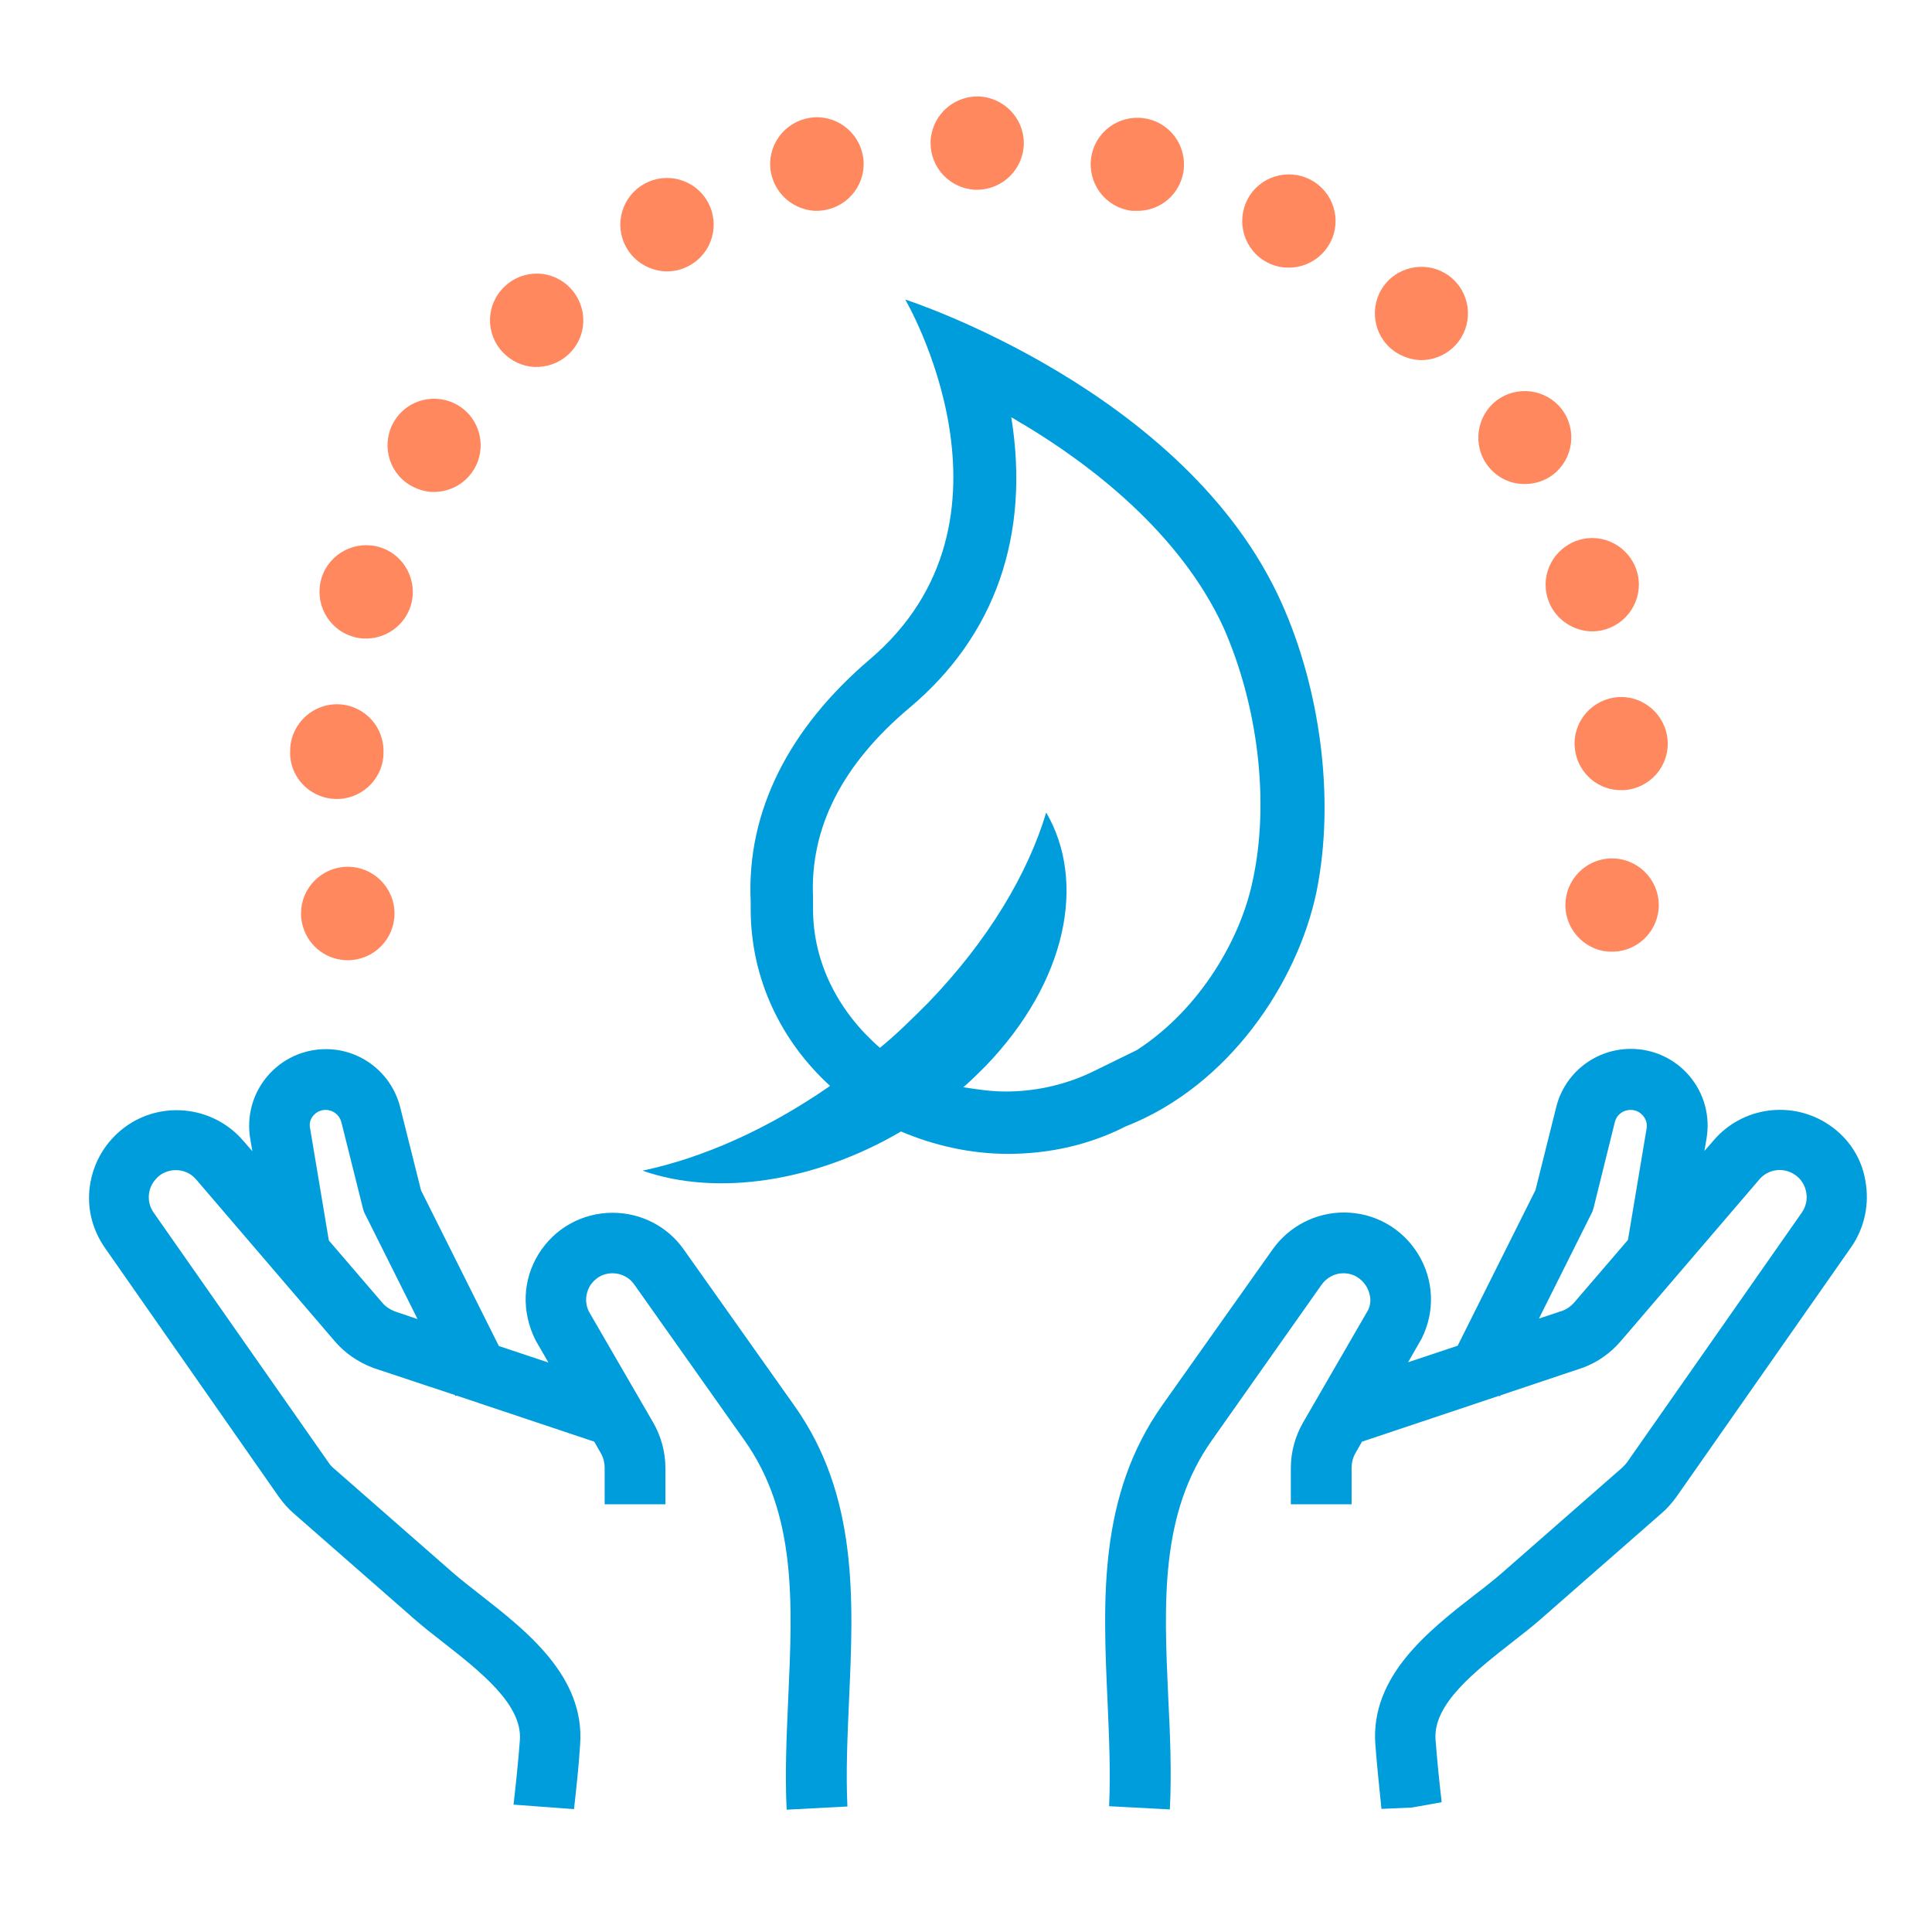 <?xml version="1.0" encoding="utf-8"?>
<!-- Generator: Adobe Illustrator 26.1.0, SVG Export Plug-In . SVG Version: 6.00 Build 0)  -->
<svg version="1.1" id="Layer_1" xmlns="http://www.w3.org/2000/svg" xmlns:xlink="http://www.w3.org/1999/xlink" x="0px" y="0px"
	 viewBox="0 0 725 725" style="enable-background:new 0 0 725 725;" xml:space="preserve">
<style type="text/css">
	.st0{fill:#FF885F;}
	.st1{fill-rule:evenodd;clip-rule:evenodd;fill:#009DDC;}
	.st2{fill:#009DDC;}
</style>
<g>
	<g>
		<path class="st0" d="M113.3,346.2C113.3,346.2,113.3,346.2,113.3,346.2L113.3,346.2c-1.9-9.5,4.3-18.7,13.8-20.6l0,0
			c9.5-1.9,18.7,4.3,20.6,13.8l0,0c1.9,9.5-4.3,18.7-13.8,20.6l0,0c-1.5,0.3-3,0.4-4.4,0.3l0,0C121.7,359.9,114.9,354.2,113.3,346.2
			z M601.9,356.9c-9.5-1.7-15.9-10.8-14.2-20.3l0,0c1.7-9.5,10.7-15.9,20.3-14.2l0,0c9.5,1.7,15.9,10.8,14.2,20.3l0,0l0,0l0,0
			c-1.6,8.8-9.5,14.9-18.2,14.4l0,0C603.3,357.1,602.6,357,601.9,356.9z M108.9,281.4c0-0.1,0-0.2,0-0.3l0,0c0-0.1,0-0.2,0-0.3l0,0
			c0.6-9.6,8.8-17,18.5-16.5l0,0c9.7,0.6,17,8.8,16.5,18.5l0,0c0,0.1,0,0.2,0,0.3l0,0c0,0.1,0,0.2,0,0.2l0,0
			c-0.5,9.6-8.8,17-18.4,16.5l0,0c0,0,0,0,0,0l0,0C115.7,299.3,108.3,291,108.9,281.4z M143.8,283.3L143.8,283.3L143.8,283.3
			L143.8,283.3z M590.9,280.1L590.9,280.1c-0.6-9.6,6.8-17.9,16.4-18.5l0,0c9.6-0.6,17.9,6.8,18.5,16.4l0,0
			c0.6,9.7-6.8,17.9-16.4,18.5l0,0c-0.7,0-1.4,0-2.1,0l0,0C598.6,296,591.5,289.1,590.9,280.1z M132.1,238.8
			c-9.2-2.9-14.3-12.8-11.4-22l0,0c2.9-9.2,12.8-14.3,22-11.4l0,0c9.2,2.9,14.3,12.8,11.4,22l0,0c-2.5,7.8-9.9,12.6-17.7,12.2l0,0
			C134.9,239.5,133.5,239.3,132.1,238.8z M580.8,224.6L580.8,224.6c-2.9-9.2,2.3-19,11.5-21.9l0,0c9.2-2.9,19,2.3,21.9,11.5l0,0
			c2.9,9.2-2.3,19-11.5,21.9l0,0c-2.1,0.7-4.2,0.9-6.2,0.8l0,0C589.4,236.4,583,231.7,580.8,224.6z M153.6,181.9
			c-8.2-5.1-10.6-16-5.5-24.1l0,0c5.1-8.2,15.9-10.6,24.1-5.5l0,0c8.2,5.1,10.6,16,5.5,24.1l0,0c-3.5,5.6-9.7,8.5-15.8,8.2l0,0
			C159.1,184.4,156.2,183.5,153.6,181.9z M557.4,173.5L557.4,173.5c-5.1-8.2-2.6-19,5.5-24.1l0,0c8.2-5.1,19-2.6,24.1,5.5l0,0l0,0
			l0,0c5.1,8.2,2.6,19-5.5,24.1l0,0c-3.2,2-6.8,2.8-10.3,2.6l0,0C565.8,181.4,560.6,178.5,557.4,173.5z M188.7,132.2
			c-6.7-7-6.4-18.1,0.7-24.7l0,0c7-6.7,18.1-6.4,24.7,0.7l0,0c6.6,7,6.4,18.1-0.7,24.7l0,0c-3.7,3.5-8.4,5-13.1,4.8l0,0
			C196.1,137.4,191.9,135.6,188.7,132.2z M521.6,130.5c-7.1-6.5-7.6-17.6-1.1-24.7l0,0c6.5-7.1,17.6-7.6,24.7-1.1l0,0
			c7.1,6.5,7.6,17.6,1.1,24.7l0,0c-3.7,4-8.9,6-13.9,5.7l0,0C528.6,134.8,524.7,133.3,521.6,130.5z M235,92.8
			c-4.7-8.4-1.7-19.1,6.8-23.8l0,0c8.4-4.7,19.1-1.7,23.8,6.8l0,0c4.7,8.4,1.7,19.1-6.8,23.8l0,0c-3,1.7-6.3,2.4-9.5,2.2l0,0
			C243.5,101.4,238,98.2,235,92.8z M475.6,98.5L475.6,98.5c-8.6-4.4-11.9-15-7.5-23.6l0,0c4.4-8.6,15-11.9,23.6-7.5l0,0c0,0,0,0,0,0
			l0,0c8.6,4.4,12,15,7.5,23.6l0,0c-3.3,6.3-9.9,9.8-16.6,9.4l0,0C480.3,100.3,477.9,99.7,475.6,98.5z M289.6,66
			c-2.5-9.3,3.1-18.9,12.5-21.4l0,0c0,0,0,0,0,0l0,0c9.3-2.5,18.9,3.1,21.4,12.5l0,0c2.5,9.3-3.1,18.9-12.5,21.4l0,0
			c-1.8,0.5-3.7,0.7-5.5,0.6l0,0C298.2,78.6,291.6,73.5,289.6,66z M422.6,78.7L422.6,78.7c-9.4-2.3-15.1-11.8-12.8-21.2l0,0
			c2.3-9.4,11.8-15.1,21.2-12.8l0,0l0,0l0,0c9.4,2.3,15.1,11.8,12.8,21.2l0,0c-2.1,8.3-9.7,13.7-18,13.2l0,0
			C424.8,79.2,423.7,79,422.6,78.7z M349.2,53.8c0-9.7,7.8-17.5,17.4-17.6l0,0c9.7,0,17.5,7.8,17.6,17.4l0,0
			c0,9.7-7.8,17.5-17.4,17.6l0,0c-0.4,0-0.7,0-1.1,0l0,0C356.5,70.6,349.3,63.1,349.2,53.8z"/>
	</g>
</g>
<path class="st1" d="M480.9,226.2c-35.8-79.9-141.2-113.8-141.2-113.8s48.5,82.7-13.5,135.2c-29.8,25.5-46.1,56.5-44.5,90.7
	c0,0.8,0,1.6,0,2.8c0,26.3,11.5,49.7,29.8,66.4c-23.5,16.3-47.7,27-70.4,31.8c28.2,9.9,65.2,4,97-14.7c12.3,5.2,25.9,8.4,40.2,8.4
	c15.9,0,31-3.6,44.1-10.3l0,0c38.6-15.1,64.4-53.7,71.6-87.9C501.2,299.4,495.2,258,480.9,226.2z M470.1,330.4
	c-4.4,21.5-19.5,48.1-43.4,63.6l-15.5,7.6c-10.3,5.2-21.9,8-33.8,8c-5.6,0-10.7-0.8-15.9-1.6c2.8-2.4,5.6-5.2,8.4-8
	c30.6-31.8,37.8-69.2,22.7-95.1c-6.8,22.7-21.5,47.7-44.1,71.2c-6,6-11.9,11.9-18.3,17.1c-15.1-13.1-25.1-31.4-25.1-52.1v-0.4
	c0-0.4,0-0.8,0-1.6V338v-1.2c-1.2-26.3,11.1-50.1,36.2-71.2c32.2-27,45.3-64.8,38.2-109c1.6,0.8,3.2,2,4.8,2.8
	c25.1,15.1,58.5,40.6,74.8,76C472.1,264.8,476.5,301,470.1,330.4z"/>
<path class="st2" d="M104.7,561.8c1.6,2.2,3.4,4.3,5.5,6.1l45.1,39.5c3.3,2.9,7.1,5.9,11.1,9c13.9,10.9,29.6,23.2,28.7,36.5
	c-0.6,7.8-1.4,15.7-2.3,23.5l-0.1,0.8l22.7,1.7c0.9-8.1,1.8-16.2,2.3-24.3c1.8-25.4-19.9-42.4-37.4-56.1c-3.7-2.9-7.2-5.6-10.2-8.2
	l-45.1-39.5c-0.7-0.6-1.3-1.3-1.8-2.1l-65.5-93.6c-1.6-2.2-2.2-5-1.7-7.7c0.5-2.7,2.1-5,4.3-6.6c4.3-2.8,10-2.1,13.3,1.8l52.1,60.8
	c3.8,4.4,8.6,7.7,14.3,9.9l30.7,10.2l0.2,0.4l0.4-0.2L223,541l2.4,4.2c1,1.7,1.5,3.7,1.5,5.7v13.6h22.8v-13.6c0-6-1.6-11.9-4.6-17.1
	L221,492.2c-2.2-4.5-0.4-8.3,0.4-9.7c0.9-1.4,3.5-4.7,8.5-4.7c3.2,0,6.3,1.6,8.1,4.2l41.3,58.4c19.7,27.7,18.1,61.2,16.5,96.8
	c-0.6,13.8-1.3,28-0.6,41.9l22.8-1.2c-0.6-12.7,0-25.8,0.6-39.7c1.7-37.8,3.5-76.9-20.5-110.7c-0.1-0.1-0.1-0.1-41.5-58.6
	c-6.1-8.7-16.1-13.8-26.7-13.8c-11.4,0-21.8,5.8-27.8,15.5c-6,9.7-6.5,21.6-1.1,32.4l4.8,8.3l-18.6-6.2l-29.2-58.4l-7.8-31.1
	c-3.2-12.9-14.7-21.9-27.9-21.9c-8.5,0-16.5,3.7-22,10.2c-5.5,6.5-7.8,15-6.4,23.4l0.8,4.7l-3.4-3.9c-10.8-12.6-29.4-15.2-43.2-6
	c-7.4,5-12.4,12.5-14.1,21.3s0.3,17.6,5.4,24.9L104.7,561.8z M117.6,418.6c0.7-0.8,2.2-2.1,4.6-2.1c2.8,0,5.2,1.9,5.9,4.6l8.1,32.4
	c0.2,0.8,0.5,1.6,0.9,2.3l19.6,39.2l-8.6-2.9c-1.8-0.7-3.4-1.8-4.6-3.2l-20.1-23.4l-7-41.9C115.8,421.1,116.9,419.4,117.6,418.6z"/>
<path class="st2" d="M686.2,422c-13.8-9.2-32.4-6.7-43.2,6l-3.4,3.9l0.8-4.7c1.4-8.4-0.9-16.9-6.4-23.4c-5.5-6.5-13.5-10.2-22-10.2
	c-13.3,0-24.8,9-28,21.8l-7.8,31.2l-29.2,58.4l-18.6,6.2l5.1-8.9c5.1-10.2,4.6-22.1-1.4-31.8c-6-9.7-16.4-15.5-27.8-15.5
	c-10.6,0-20.6,5.2-26.7,13.8c-39.5,55.8-41.3,58.3-41.3,58.3s0,0,0,0c-24.2,34.1-22.4,73.2-20.7,111c0.6,13.9,1.2,27,0.6,39.7
	l22.8,1.2c0.7-13.8,0.1-28.1-0.6-41.9c-1.6-35.5-3.2-69.1,16.5-96.8L496,482c1.9-2.6,4.9-4.2,8.1-4.2c5,0,7.6,3.3,8.5,4.7
	c0.9,1.4,2.7,5.2,0.8,9.1l-24.4,42.2c-3,5.2-4.6,11.1-4.6,17.1v13.6h22.8v-13.6c0-2,0.5-4,1.5-5.7l2.4-4.2l51.4-17.2l0.4,0.2
	l0.2-0.4l31-10.4c5.4-2,10.2-5.4,14-9.8l52.1-60.8c3.3-3.9,9-4.7,13.3-1.8c2.3,1.5,3.8,3.9,4.3,6.6c0.5,2.7-0.1,5.4-1.7,7.7
	l-65.5,93.6c-0.5,0.7-1.2,1.4-1.8,2l-45.1,39.5c-3,2.6-6.5,5.4-10.2,8.2c-17.5,13.6-39.2,30.6-37.4,56.1c0.6,8.1,1.5,16.2,2.3,24.3
	l11.4-0.5l11.2-2c-0.9-7.8-1.7-15.6-2.3-23.5c-1-13.3,14.8-25.6,28.7-36.5c4-3.1,7.8-6.1,11.1-9l45.1-39.5c2.1-1.8,3.9-3.9,5.5-6.1
	l65.5-93.6c5.1-7.3,7-16.2,5.4-25C698.6,434.5,693.6,426.9,686.2,422z M610.9,465.3l-20.1,23.4c-1.3,1.5-2.9,2.6-4.3,3.1l-9,3
	l19.6-39.2c0.4-0.7,0.7-1.5,0.9-2.3L606,421c0.7-2.7,3.1-4.5,5.9-4.5c2.4,0,3.9,1.3,4.6,2.1c0.7,0.8,1.8,2.5,1.4,4.9L610.9,465.3z"
	/>
</svg>
